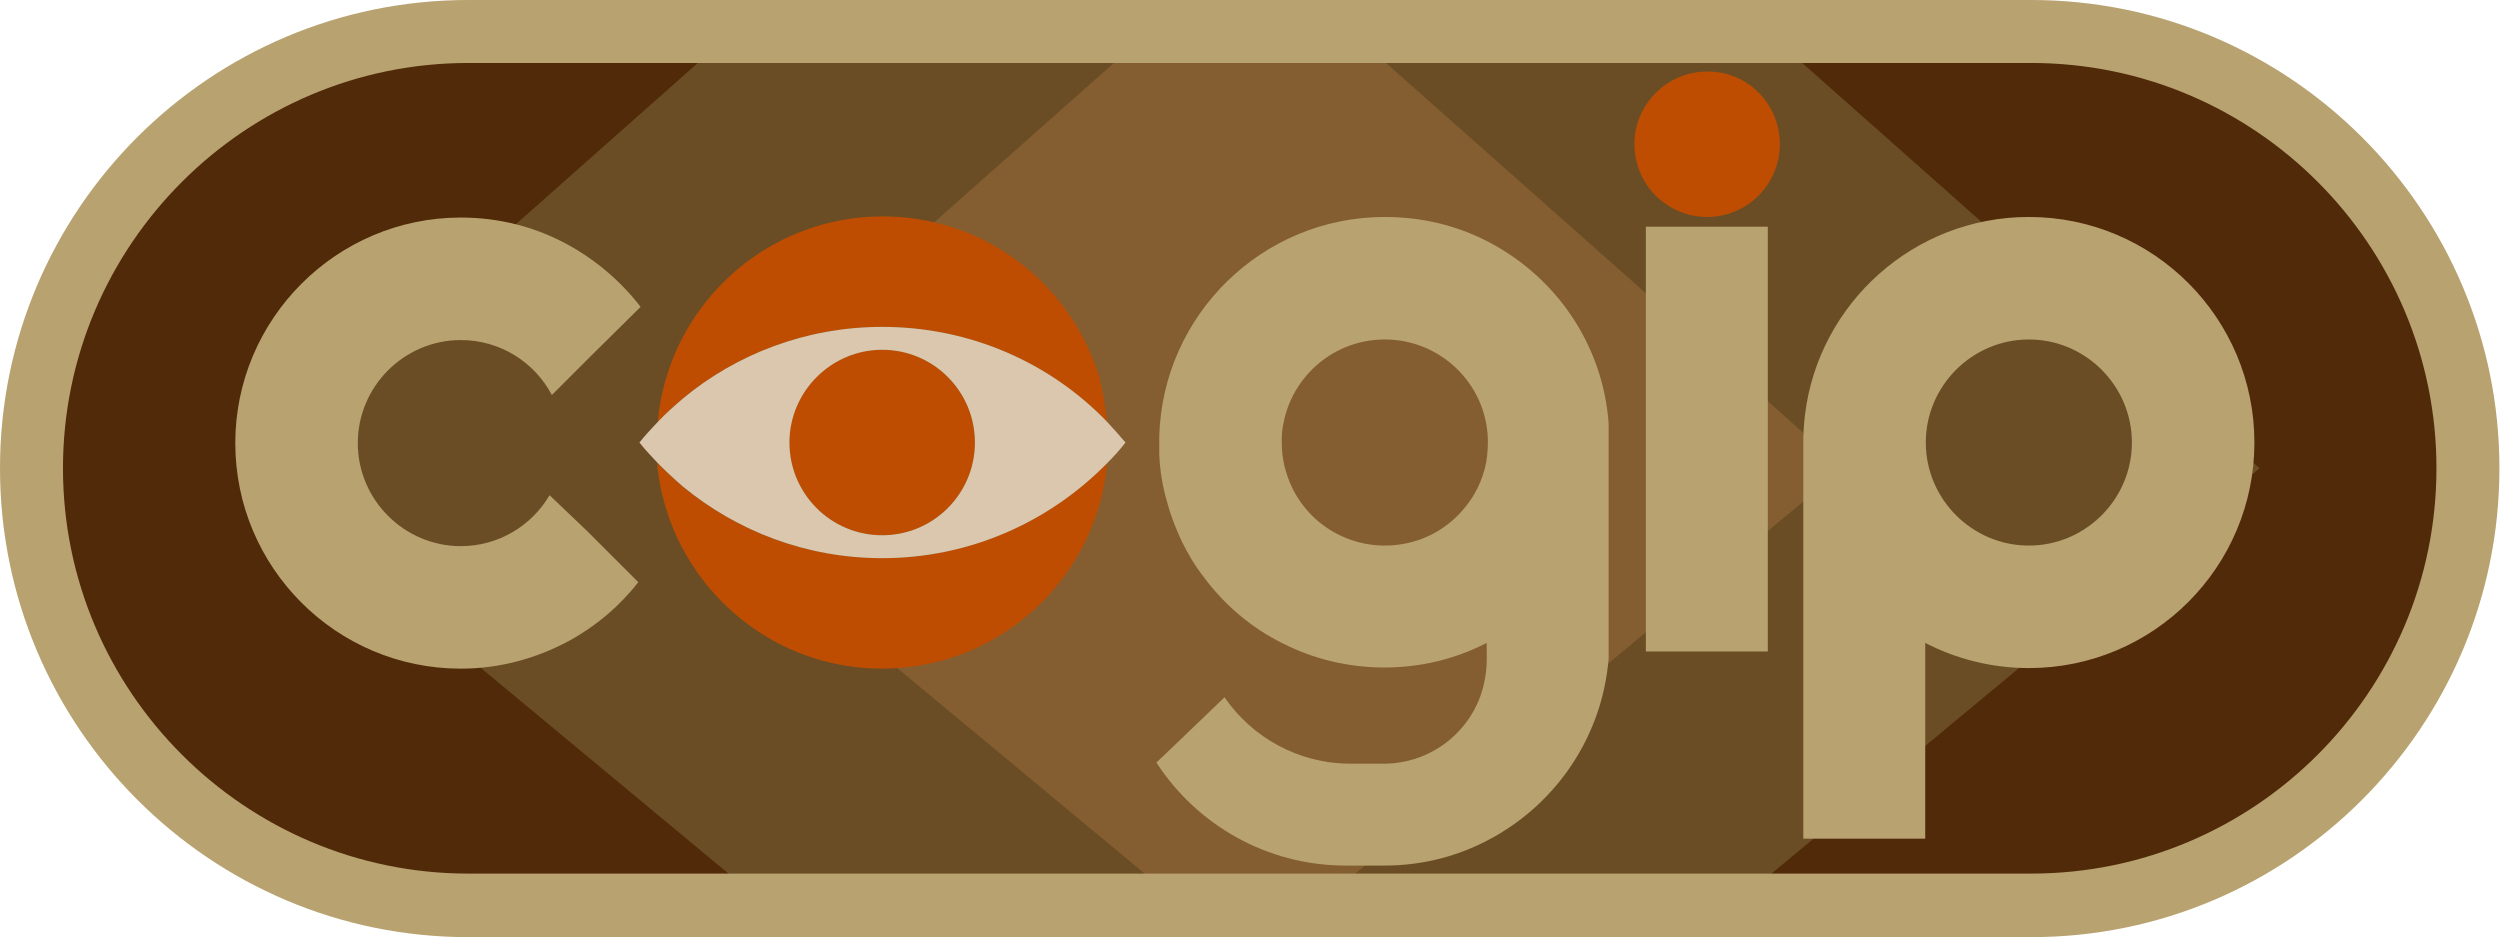 <?xml version="1.0" encoding="utf-8"?>
<!-- Generator: Adobe Illustrator 21.0.2, SVG Export Plug-In . SVG Version: 6.00 Build 0)  -->
<svg version="1.1" xmlns="http://www.w3.org/2000/svg" xmlns:xlink="http://www.w3.org/1999/xlink" x="0px" y="0px"
	 viewBox="0 0 436.7 163.7" style="enable-background:new 0 0 436.7 163.7;" xml:space="preserve">
<style type="text/css">
	.st0{display:none;}
	.st1{display:inline;opacity:0.4;}
	.st2{display:inline;fill:none;stroke:#000000;stroke-miterlimit:10;}
	.st3{display:inline;fill:none;stroke:#FFFFFF;stroke-width:11;stroke-miterlimit:10;}
	.st4{display:inline;opacity:0.5;fill:#854402;}
	.st5{display:inline;}
	.st6{fill:#562804;}
	.st7{fill:#A44600;}
	.st8{fill:#854402;}
	.st9{fill:#512A09;}
	.st10{fill:#6A4D25;}
	.st11{fill:#845E31;}
	.st12{fill:#B8A270;}
	.st13{fill:#BE4D01;}
	.st14{fill:#DBC7AE;}
</style>
<g id="Calque_1">
</g>
<g id="work" class="st0">
	<path class="st1" d="M346.3,145.4h-273C31.2,145.4-3,111.2-3,69v0C-3,26.9,31.2-7.3,73.3-7.3h273c42.2,0,76.3,34.2,76.3,76.3v0
		C422.7,111.2,388.5,145.4,346.3,145.4z"/>
	<polygon class="st2" points="209.8,215.4 33.5,69 209.8,-87.3 386.2,69 	"/>
	<polygon class="st2" points="209.8,163.9 95.5,69 209.8,-32.3 324.2,69 	"/>
	<path class="st3" d="M346.3,145.4h-273C31.2,145.4-3,111.2-3,69v0C-3,26.9,31.2-7.3,73.3-7.3h273c42.2,0,76.3,34.2,76.3,76.3v0
		C422.7,111.2,388.5,145.4,346.3,145.4z"/>
	<path class="st4" d="M251.4,65.3v0.6C251.4,65.7,251.4,65.5,251.4,65.3C251.3,65.3,251.4,65.3,251.4,65.3z"/>
	<path class="st4" d="M273.1,100.9c0,1.1,0,2.2-0.1,3.3v-6.6C273.1,98.6,273.1,99.7,273.1,100.9z"/>
	<circle class="st4" cx="144.1" cy="65.9" r="16.5"/>
	<circle class="st4" cx="144.1" cy="65.9" r="16.5"/>
	<path class="st4" d="M303.1,13c0,7.1-5.8,12.9-12.9,12.9c-7.1,0-12.9-5.8-12.9-12.9c0-7.1,5.8-12.9,12.9-12.9
		C297.3,0.1,303.1,5.8,303.1,13z"/>
	<path class="st4" d="M251.4,30.3c-5.5-2.8-11.7-4.4-18.3-4.4c-21.7,0-39.4,17.3-40,38.9c0,0.4,0,0.7,0,1.1c0,0.7,0,1.4,0,2.1
		c0.2,3,0.6,5.9,1.4,8.7c0.6,2.4,1.5,4.6,2.6,6.8c1.1,2.2,2.4,4.3,3.8,6.3c3.7,5,8.5,9.1,14.1,11.9c5.4,2.7,11.5,4.3,18,4.3
		c6.5,0,12.6-1.5,18-4.3c0.1,0,0.2-0.1,0.3-0.1v3.2c0,1.4-0.2,2.8-0.5,4.1c0,0,0,0,0,0c-1.9,8.1-9.1,14.1-17.8,14.1
		c-0.9,0-4.8,0-5.9,0c-9.3,0-17.4-4.7-22.3-11.8l-7.7,7.4l-4.4,4.2c7.1,11,19.5,18.2,33.5,18.2c1.1,0,5.6,0,6.8,0
		c6.9,0,13.3-1.7,18.9-4.8c11.6-6.3,19.8-18.1,20.9-32V62.6C271.8,48.5,263.3,36.4,251.4,30.3z M251.4,65.9c0,1.2-0.1,2.4-0.3,3.5
		c-0.6,3.1-2,6-4,8.3c-3.3,3.9-8.3,6.4-13.9,6.4c-8.1,0-15-5.3-17.3-12.6c-0.6-1.8-0.9-3.7-0.9-5.7c0-0.2,0-0.4,0-0.6
		c0-1,0.1-1.9,0.3-2.8c1.6-8.5,9-14.8,17.9-14.8c9.9,0,17.9,7.8,18.2,17.6c0,0,0,0,0,0V65.9z"/>
	<path class="st4" d="M251.4,65.3v0.6C251.4,65.7,251.4,65.5,251.4,65.3C251.3,65.3,251.4,65.3,251.4,65.3z"/>
	<circle class="st4" cx="144.1" cy="65.9" r="16.5"/>
	<path class="st4" d="M347.3,25.9c-20.4,0-37.2,15.3-39.7,35c-0.2,1.6-0.3,3.3-0.3,5v70.3h21.6v-34.7c5.5,2.9,11.8,4.5,18.4,4.5
		c22.1,0,40-17.9,40-40S369.4,25.9,347.3,25.9z M347.3,84.1c-10.1,0-18.3-8.2-18.3-18.3s8.2-18.3,18.3-18.3
		c10.1,0,18.3,8.2,18.3,18.3S357.4,84.1,347.3,84.1z"/>
	<path class="st4" d="M92,81.7l8.9,8.9c-3.3,4.3-7.5,7.8-12.3,10.4c-5.7,3.1-12.2,4.8-19.1,4.8c-22.1,0-40-17.9-40-40s17.9-40,40-40
		c6.9,0,13.4,1.8,19.1,4.8c5,2.7,9.3,6.5,12.8,11l-9.1,9l-6.6,6.6c-3.1-5.8-9.1-9.7-16.1-9.7c-10.1,0-18.3,8.2-18.3,18.3
		s8.2,18.3,18.3,18.3c6.7,0,12.6-3.6,15.8-9L92,81.7z"/>
	<circle class="st4" cx="144.1" cy="65.9" r="16.5"/>
	<rect x="279.4" y="27.6" class="st4" width="21.6" height="75.3"/>
	<path class="st4" d="M183.9,69.5c-0.3,3.4-1,6.6-2.1,9.7l0,0c-4,11.4-13.1,20.4-24.6,24.4l0,0c-4.1,1.4-8.5,2.2-13.1,2.2
		c-17,0-31.5-10.6-37.3-25.5c-1.3-3.4-2.2-7-2.5-10.8c1.4,1.5,2.9,2.8,4.5,4.1c9.6,8,21.9,12.7,35.3,12.7
		C159.7,86.4,173.8,79.9,183.9,69.5z"/>
	<circle class="st4" cx="144.1" cy="65.9" r="16.5"/>
	<path class="st4" d="M183.9,62.2c-10.1-10.4-24.2-16.9-39.8-16.9c-13.4,0-25.7,4.8-35.3,12.7c-1.6,1.3-3.1,2.7-4.5,4.1
		c0.3-3.8,1.2-7.4,2.5-10.8c5.8-14.9,20.3-25.5,37.3-25.5c4,0,8,0.6,11.6,1.7c12.7,3.8,22.6,13.8,26.6,26.4l0,0
		C183.1,56.6,183.7,59.4,183.9,62.2z"/>
	<path class="st4" d="M183.9,62.2c-10.1-10.4-24.2-16.9-39.8-16.9c-13.4,0-25.7,4.8-35.3,12.7c-1.6,1.3-3.1,2.7-4.5,4.1
		c-1.1,1.2-2.2,2.4-3.2,3.7c1,1.3,2.1,2.5,3.2,3.7c1.4,1.5,2.9,2.8,4.5,4.1c9.6,8,21.9,12.7,35.3,12.7c15.6,0,29.8-6.5,39.8-16.9
		c1.1-1.2,2.2-2.4,3.2-3.6C186.1,64.6,185,63.4,183.9,62.2z M144.1,82.3c-9.1,0-16.5-7.4-16.5-16.5s7.4-16.5,16.5-16.5
		c9.1,0,16.5,7.4,16.5,16.5S153.2,82.3,144.1,82.3z"/>
	<g class="st5">
		<g>
			<g>
				<g>
					<path class="st6" d="M349.9,129.1c-0.9,0.8-1.6,1.5-2.2,2.2h6.8l1.4-5l1-0.6h5.7l1,1l-2.8,10.2l-1,0.6h-21.1l-1-1l0.5-2.2
						c0.4-2,1.5-4.1,3-6.3c1.5-2.1,4.3-4.7,8.3-7.6c4.7-3.5,6.3-5.1,6.8-5.9c0.7-1,1.1-1.9,1.1-2.6c0-0.3-0.1-0.6-0.4-0.8
						c-0.3-0.2-0.7-0.4-1.2-0.4c-2.4,0-4.1,2.2-5.3,6.4l-1,0.7h-6.9l-1-1c2.2-8.2,7.4-12.3,15.2-12.3c3.1,0,5.6,0.7,7.5,2.1
						c1.9,1.4,2.9,3.4,2.9,5.7c0,2.1-0.7,3.9-2,5.5c-1.3,1.5-3.6,3.3-7.2,5.5C354,125.9,351.3,127.8,349.9,129.1z"/>
				</g>
				<g>
					<path class="st6" d="M393.9,107.7c-1.9-2.1-4.5-3.1-7.7-3.1c-3.3,0-6.3,1.2-8.9,3.4c-2.5,2.2-4.5,5.2-5.9,8.8
						c-1.4,3.6-2.1,6.9-2.1,9.6c0,3.5,0.9,6.4,2.7,8.5c1.9,2.2,4.5,3.3,7.7,3.3c5.1,0,9.3-2.5,12.5-7.4c3-4.8,4.6-9.8,4.6-14.9
						C396.7,112.4,395.8,109.7,393.9,107.7z M380.2,131.8c-0.6,0-1.8,0-1.8-2.5c0-0.7,0.3-2.7,1.7-8c1.1-4.2,2.2-7.1,3.2-8.6
						c0.6-0.9,1.6-1.9,2.6-1.9c0.5,0,0.9,0.2,1.3,0.5c0.4,0.4,0.5,1,0.5,1.8c0,1.4-0.6,4.3-1.7,8.4c-1.1,4.2-2.2,7-3.2,8.4
						C382.1,130.8,381.2,131.8,380.2,131.8z"/>
				</g>
				<g>
					<path class="st6" d="M423.3,107.7c-1.9-2.1-4.5-3.1-7.7-3.1c-3.3,0-6.3,1.2-9,3.4c-2.5,2.2-4.5,5.2-5.9,8.8
						c-1.4,3.6-2.1,6.9-2.1,9.6c0,3.5,0.9,6.4,2.7,8.5c1.9,2.2,4.5,3.3,7.7,3.3c5.1,0,9.3-2.5,12.5-7.4c3-4.8,4.6-9.8,4.6-14.9
						C426.1,112.4,425.2,109.7,423.3,107.7z M412.1,130c-0.6,0.8-1.5,1.8-2.5,1.8c-0.6,0-1.8,0-1.8-2.5c0-0.7,0.3-2.7,1.7-8
						c1.1-4.2,2.2-7.1,3.2-8.6c0.6-0.9,1.6-1.9,2.6-1.9c0.5,0,0.9,0.2,1.3,0.5c0.4,0.4,0.5,1,0.5,1.8c0,1.4-0.6,4.3-1.7,8.4
						C414.2,125.8,413.1,128.6,412.1,130z"/>
				</g>
				<g>
					<path class="st6" d="M452.7,107.7c-1.9-2.1-4.5-3.1-7.7-3.1c-3.3,0-6.4,1.2-8.9,3.4c-2.5,2.2-4.5,5.2-5.9,8.8
						c-1.4,3.6-2.1,6.9-2.1,9.6c0,3.5,0.9,6.4,2.7,8.5c1.9,2.2,4.5,3.3,7.7,3.3c5.1,0,9.3-2.5,12.5-7.4c3-4.8,4.6-9.8,4.6-14.9
						C455.5,112.4,454.5,109.7,452.7,107.7z M441.5,130c-0.6,0.8-1.5,1.8-2.5,1.8c-0.6,0-1.8,0-1.8-2.5c0-0.7,0.3-2.7,1.7-8
						c1.1-4.2,2.2-7.1,3.2-8.6c0.6-0.9,1.5-1.9,2.6-1.9c0.5,0,0.9,0.2,1.3,0.5c0.4,0.4,0.5,1,0.5,1.8c0,1.4-0.6,4.3-1.7,8.4
						C443.6,125.8,442.5,128.6,441.5,130z"/>
				</g>
			</g>
		</g>
		<g>
			<g>
				<g>
					<path class="st7" d="M347.9,127.4c-0.9,0.8-1.6,1.5-2.2,2.2h6.8l1.4-5l1-0.6h5.7l1,1l-2.8,10.2l-1,0.6h-21.1l-1-1l0.5-2.2
						c0.4-2,1.5-4.1,3-6.3c1.5-2.1,4.3-4.7,8.3-7.6c4.7-3.5,6.3-5.1,6.8-5.9c0.7-1,1.1-1.9,1.1-2.6c0-0.3-0.1-0.6-0.4-0.8
						c-0.3-0.2-0.7-0.4-1.2-0.4c-2.4,0-4.1,2.2-5.3,6.4l-1,0.7h-6.9l-1-1c2.2-8.2,7.4-12.3,15.2-12.3c3.1,0,5.6,0.7,7.5,2.1
						c1.9,1.4,2.9,3.4,2.9,5.7c0,2.1-0.7,3.9-2,5.5c-1.3,1.5-3.6,3.3-7.2,5.5C352,124.2,349.3,126.1,347.9,127.4z"/>
				</g>
				<g>
					<path class="st7" d="M391.9,106c-1.9-2.1-4.5-3.1-7.7-3.1c-3.3,0-6.3,1.2-8.9,3.4c-2.5,2.2-4.5,5.2-5.9,8.8
						c-1.4,3.6-2.1,6.9-2.1,9.6c0,3.5,0.9,6.4,2.7,8.5c1.9,2.2,4.5,3.3,7.7,3.3c5.1,0,9.3-2.5,12.5-7.4c3-4.8,4.6-9.8,4.6-14.9
						C394.7,110.8,393.8,108,391.9,106z M378.2,130.1c-0.6,0-1.8,0-1.8-2.5c0-0.7,0.3-2.7,1.7-8c1.1-4.2,2.2-7.1,3.2-8.6
						c0.6-0.9,1.6-1.9,2.6-1.9c0.5,0,0.9,0.2,1.3,0.5c0.4,0.4,0.5,1,0.5,1.8c0,1.4-0.6,4.3-1.7,8.4c-1.1,4.2-2.2,7-3.2,8.4
						C380.1,129.1,379.2,130.1,378.2,130.1z"/>
				</g>
				<g>
					<path class="st7" d="M421.3,106c-1.9-2.1-4.5-3.1-7.7-3.1c-3.3,0-6.3,1.2-9,3.4c-2.5,2.2-4.5,5.2-5.9,8.8
						c-1.4,3.6-2.1,6.9-2.1,9.6c0,3.5,0.9,6.4,2.7,8.5c1.9,2.2,4.5,3.3,7.7,3.3c5.1,0,9.3-2.5,12.5-7.4c3-4.8,4.6-9.8,4.6-14.9
						C424.1,110.8,423.2,108,421.3,106z M410.1,128.3c-0.6,0.8-1.5,1.8-2.5,1.8c-0.6,0-1.8,0-1.8-2.5c0-0.7,0.3-2.7,1.7-8
						c1.1-4.2,2.2-7.1,3.2-8.6c0.6-0.9,1.6-1.9,2.6-1.9c0.5,0,0.9,0.2,1.3,0.5c0.4,0.4,0.5,1,0.5,1.8c0,1.4-0.6,4.3-1.7,8.4
						C412.2,124.1,411.1,126.9,410.1,128.3z"/>
				</g>
				<g>
					<path class="st7" d="M450.7,106c-1.9-2.1-4.5-3.1-7.7-3.1c-3.3,0-6.4,1.2-8.9,3.4c-2.5,2.2-4.5,5.2-5.9,8.8
						c-1.4,3.6-2.1,6.9-2.1,9.6c0,3.5,0.9,6.4,2.7,8.5c1.9,2.2,4.5,3.3,7.7,3.3c5.1,0,9.3-2.5,12.5-7.4c3-4.8,4.6-9.8,4.6-14.9
						C453.5,110.8,452.5,108,450.7,106z M439.5,128.3c-0.6,0.8-1.5,1.8-2.5,1.8c-0.6,0-1.8,0-1.8-2.5c0-0.7,0.3-2.7,1.7-8
						c1.1-4.2,2.2-7.1,3.2-8.6c0.6-0.9,1.5-1.9,2.6-1.9c0.5,0,0.9,0.2,1.3,0.5c0.4,0.4,0.5,1,0.5,1.8c0,1.4-0.6,4.3-1.7,8.4
						C441.6,124.1,440.5,126.9,439.5,128.3z"/>
				</g>
			</g>
		</g>
	</g>
</g>
<g id="Back">
</g>
<g id="Calque_2">
	<g>
		<path class="st8" d="M281.6,113.7c0,1.1,0,2.2-0.1,3.3v-6.6C281.6,111.4,281.6,112.5,281.6,113.7z"/>
		<path class="st9" d="M354.8,158.2h-273c-42.2,0-76.3-34.2-76.3-76.3v0c0-42.2,34.2-76.3,76.3-76.3h273c42.2,0,76.3,34.2,76.3,76.3
			v0C431.2,124,397,158.2,354.8,158.2z"/>
		<polygon class="st10" points="394.7,81.8 302.7,158.2 134,158.2 42,81.8 128.1,5.5 308.6,5.5 		"/>
		<polygon class="st11" points="322,81.8 230,158.2 206.7,158.2 114.7,81.8 200.8,5.5 235.9,5.5 		"/>
		<path class="st12" d="M354.8,163.7h-273C36.7,163.7,0,127,0,81.8S36.7,0,81.8,0h273c45.1,0,81.8,36.7,81.8,81.8
			S400,163.7,354.8,163.7z M81.8,11C42.8,11,11,42.8,11,81.8s31.8,70.8,70.8,70.8h273c39.1,0,70.8-31.8,70.8-70.8S393.9,11,354.8,11
			H81.8z"/>
		<path class="st8" d="M259.9,78.1v0.6C259.9,78.5,259.9,78.3,259.9,78.1C259.9,78.1,259.9,78.1,259.9,78.1z"/>
		<path class="st8" d="M259.9,78.1v0.6C259.9,78.5,259.9,78.3,259.9,78.1C259.9,78.1,259.9,78.1,259.9,78.1z"/>
		<g>
			<circle class="st13" cx="154.1" cy="77.3" r="16.2"/>
			<path class="st13" d="M310.9,25.2c0,7-5.7,12.7-12.7,12.7c-7,0-12.7-5.7-12.7-12.7c0-7,5.7-12.7,12.7-12.7
				C305.2,12.4,310.9,18.1,310.9,25.2z"/>
			<path class="st12" d="M259.9,42.2c-5.4-2.8-11.5-4.3-18-4.3c-21.4,0-38.8,17.1-39.4,38.3c0,0.4,0,0.7,0,1.1c0,0.7,0,1.4,0,2
				c0.1,2.9,0.6,5.8,1.4,8.5c0.6,2.3,1.5,4.5,2.5,6.7c1.1,2.2,2.3,4.3,3.8,6.2c3.6,4.9,8.4,9,13.9,11.7c5.3,2.7,11.4,4.2,17.7,4.2
				c6.4,0,12.4-1.5,17.7-4.2c0.1,0,0.2-0.1,0.2-0.1v3.1c0,1.4-0.2,2.8-0.5,4.1c0,0,0,0,0,0c-1.8,8-9,13.9-17.5,13.9
				c-0.9,0-4.8,0-5.8,0c-9.1,0-17.2-4.6-22-11.6l-7.6,7.3l-4.3,4.1c7,10.8,19.2,18,33.1,18c1.1,0,5.5,0,6.7,0
				c6.8,0,13.1-1.7,18.6-4.7c11.5-6.2,19.5-17.9,20.6-31.5V74C280,60.1,271.7,48.3,259.9,42.2z M259.9,77.3c0,1.2-0.1,2.3-0.3,3.5
				c-0.6,3.1-2,5.9-4,8.2c-3.3,3.9-8.2,6.3-13.7,6.3c-8,0-14.8-5.2-17.1-12.4c-0.6-1.8-0.9-3.6-0.9-5.6c0-0.2,0-0.4,0-0.6
				c0-0.9,0.1-1.9,0.3-2.8c1.6-8.3,8.9-14.6,17.7-14.6c9.7,0,17.7,7.7,18,17.4c0,0,0,0,0,0V77.3z"/>
			<path class="st12" d="M354.4,37.9c-20.1,0-36.7,15.1-39.1,34.5c-0.2,1.6-0.3,3.3-0.3,4.9v69.2h21.3v-34.2
				c5.4,2.8,11.6,4.4,18.1,4.4c21.8,0,39.4-17.7,39.4-39.4S376.2,37.9,354.4,37.9z M354.4,95.3c-9.9,0-18-8.1-18-18s8.1-18,18-18
				c9.9,0,18,8.1,18,18S364.3,95.3,354.4,95.3z"/>
			<path class="st12" d="M102.7,92.9l8.8,8.8c-3.3,4.2-7.4,7.7-12.2,10.3c-5.6,3-12,4.8-18.8,4.8c-21.8,0-39.4-17.7-39.4-39.4
				s17.7-39.4,39.4-39.4c6.8,0,13.2,1.7,18.8,4.8c4.9,2.7,9.2,6.4,12.6,10.8l-9,8.9l-6.5,6.5c-3-5.7-9-9.6-15.9-9.6
				c-9.9,0-18,8.1-18,18s8.1,18,18,18c6.6,0,12.4-3.6,15.5-8.9L102.7,92.9z"/>
			<rect x="287.5" y="39.6" class="st12" width="21.3" height="74.2"/>
			<path class="st13" d="M193.4,80.9c-0.3,3.3-1,6.5-2.1,9.6l0,0c-4,11.2-12.9,20.1-24.2,24.1l0,0c-4.1,1.4-8.4,2.2-13,2.2
				c-16.7,0-31-10.4-36.8-25.2c-1.3-3.4-2.2-6.9-2.5-10.7c1.4,1.4,2.9,2.8,4.4,4.1c9.5,7.8,21.6,12.5,34.8,12.5
				C169.5,97.5,183.4,91.1,193.4,80.9z"/>
			<path class="st13" d="M193.4,73.7c-9.9-10.3-23.9-16.6-39.3-16.6c-13.2,0-25.4,4.7-34.8,12.5c-1.5,1.3-3,2.6-4.4,4.1
				c0.3-3.7,1.2-7.3,2.5-10.7c5.7-14.7,20-25.2,36.8-25.2c4,0,7.8,0.6,11.5,1.7c12.5,3.8,22.3,13.6,26.2,26l0,0
				C192.6,68.2,193.1,70.9,193.4,73.7z"/>
			<path class="st14" d="M193.4,73.7c-9.9-10.3-23.9-16.6-39.3-16.6c-13.2,0-25.4,4.7-34.8,12.5c-1.5,1.3-3,2.6-4.4,4.1
				c-1.1,1.2-2.2,2.3-3.2,3.6c1,1.3,2.1,2.4,3.2,3.6c1.4,1.4,2.9,2.8,4.4,4.1c9.5,7.8,21.6,12.5,34.8,12.5
				c15.4,0,29.3-6.4,39.3-16.6c1.1-1.1,2.2-2.3,3.2-3.6C195.6,76.1,194.5,74.9,193.4,73.7z M154.1,93.5c-9,0-16.2-7.3-16.2-16.2
				s7.3-16.2,16.2-16.2c9,0,16.2,7.3,16.2,16.2S163.1,93.5,154.1,93.5z"/>
		</g>
	</g>
</g>
<g id="guides" class="st0">
</g>
</svg>
